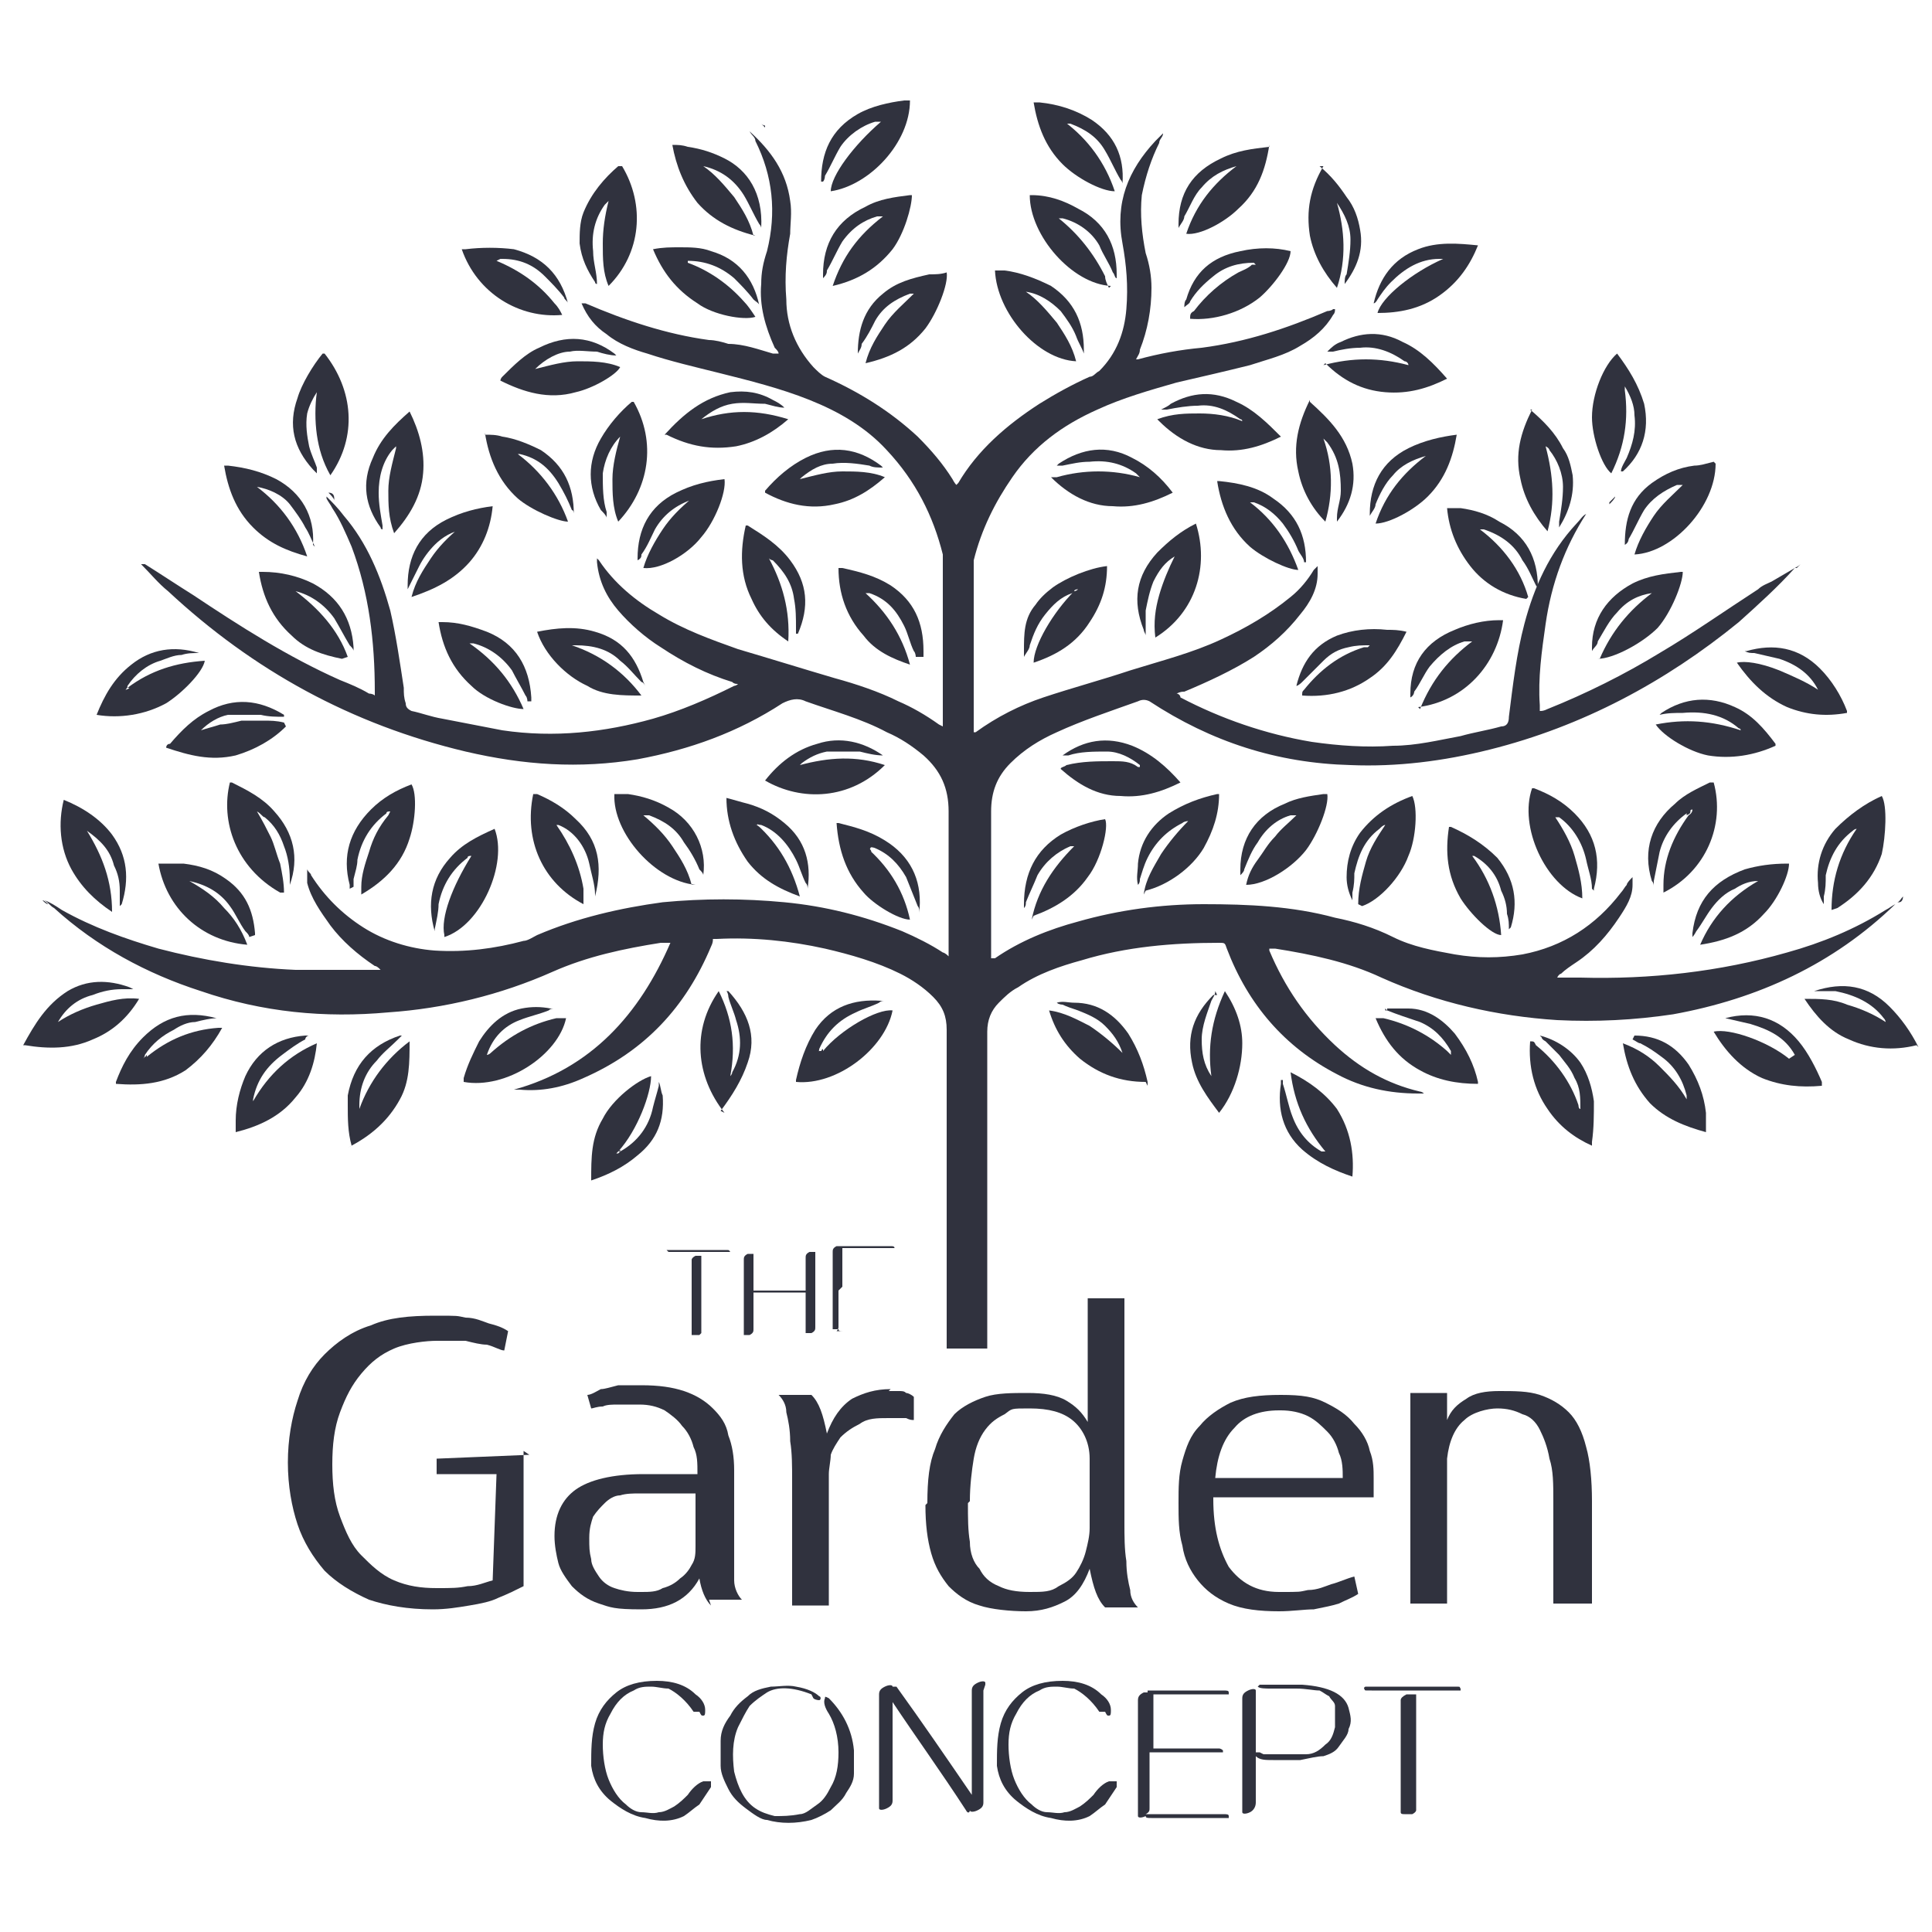 <?xml version="1.0" encoding="UTF-8"?>
<svg xmlns="http://www.w3.org/2000/svg" version="1.1" viewBox="0 0 100 100">
  <defs>
    <style>
      .cls-1 {
        fill: #30323e;
      }
    </style>
  </defs>
  <!-- Generator: Adobe Illustrator 28.6.0, SVG Export Plug-In . SVG Version: 1.2.0 Build 709)  -->
  <g>
    <g id="Layer_1">
      <g>
        <path class="cls-1" d="M34.5,64.7c.3,0,.8,0,1.5,0,.7,0,1.2,0,1.5,0s.2,0,.3.1c0,0,0,0,0,0,0,0,0,0,0,0-.4,0-.9,0-1.5,0-.7,0-1.2,0-1.5,0s-.2,0-.2,0c0,0,0,0,0,0M36.3,65.1c0,1,0,2.4,0,3.9,0,0,0,0-.1.1,0,0-.2,0-.3,0,0,0-.1,0-.1,0,0-1.8,0-3.1,0-3.9,0,0,0-.1.2-.2.2,0,.3,0,.3,0,0,0,0,0,0,0"/>
        <path class="cls-1" d="M39,64.9c0,.5,0,1.1,0,1.9.6,0,1.5,0,2.7,0,0-.8,0-1.4,0-1.7,0-.1,0-.2.2-.3.2,0,.3,0,.3,0,0,0,0,0,0,0,0,.9,0,2.2,0,3.9,0,.1,0,.2-.2.3-.2,0-.3,0-.3,0,0,0,0,0,0,0,0-.8,0-1.5,0-2.1-1.3,0-2.2,0-2.7,0,0,0,0,0,0,0,0,.6,0,1.2,0,1.9,0,.1,0,.2-.2.3-.2,0-.3,0-.3,0,0,0,0,0,0,0,0-2.1,0-3.4,0-3.9,0-.1,0-.2.2-.3.2,0,.3,0,.3,0,0,0,0,0,0,0"/>
        <path class="cls-1" d="M43.4,66.8c.5,0,1.4,0,2.5,0,0,0,0,0,.1,0,0,0,0,0,0,0-1.2,0-2.1,0-2.5,0,0,0,0,0-.1,0,0,.6,0,1.2,0,1.9,0,0,0,.1-.1.2h2.7c.1,0,.2,0,.2,0,0,0,0,0,0,0h0c-.3,0-.7,0-1.3,0-.6,0-1,0-1.3,0-.1,0-.2,0-.2-.1,0,0,0,0,0,0,0,0,0,0,0,0-.2,0-.3,0-.3,0,0,0,0,0,0,0,0-2.1,0-3.5,0-4,0-.1,0-.2.2-.3,0,0,.1,0,.2,0h0c0,0,0,0,0,0h0c.3,0,.7,0,1.3,0,.6,0,1,0,1.3,0,.1,0,.2,0,.2.1,0,0,0,0,0,0h-2.7s0,0,0,0h0c0,.6,0,1.2,0,2h0Z"/>
        <path class="cls-1" d="M35.9,88.6c-.4-.6-.9-1-1.3-1.2-.3,0-.6-.1-.9-.1-.3,0-.6,0-.9.2-.5.2-.9.6-1.2,1.2-.3.5-.4,1-.4,1.6s.1,1.3.3,1.8c.2.5.5,1,.9,1.3.2.2.5.4.8.4.3,0,.6.1.9,0,.3,0,.6-.2.8-.3.3-.2.5-.4.7-.6.2-.3.5-.6.8-.7.2,0,.4,0,.4,0,0,0,0,.2,0,.3-.2.3-.4.6-.6.9-.3.2-.5.4-.8.6-.6.3-1.3.3-2,.1-.7-.1-1.3-.5-1.8-.9-.6-.5-.9-1.1-1-1.8,0-.8,0-1.5.2-2.2.2-.7.6-1.2,1.1-1.6.5-.4,1.2-.6,2.1-.6.8,0,1.5.2,2,.7.3.2.5.5.5.8,0,.2,0,.3-.1.3s-.1,0-.2-.2"/>
        <path class="cls-1" d="M42,87.7c-1-.4-1.8-.4-2.3-.1-.3.2-.6.4-.9.7-.2.3-.4.7-.6,1.1-.3.7-.3,1.5-.2,2.3.2.8.5,1.5,1.1,1.9.3.2.6.3,1,.4.4,0,.8,0,1.3-.1.3,0,.6-.3.9-.5.3-.2.5-.5.7-.9.3-.5.4-1.1.4-1.8,0-.8-.2-1.5-.5-2-.2-.3-.3-.6-.2-.8,0-.1,0-.1.2,0,.7.7,1.2,1.6,1.3,2.7,0,.4,0,.8,0,1.2,0,.4-.2.7-.4,1-.2.4-.5.6-.8.9-.3.2-.7.4-1,.5-.8.2-1.6.2-2.3,0-.3,0-.7-.3-1.1-.6s-.7-.6-.9-1c-.2-.4-.4-.8-.4-1.2,0-.4,0-.9,0-1.3,0-.5.2-.9.5-1.3.2-.4.5-.7.9-1,.3-.3.7-.4,1.2-.5.4,0,.9-.1,1.3,0,.6.1,1,.3,1.2.5.1,0,.1.2,0,.2,0,0-.2,0-.3-.1"/>
        <path class="cls-1" d="M50.9,87.5v5.8c0,.2-.1.3-.3.4-.2.1-.4.1-.4,0h0c0,.1-.1.2-.2,0,0,0,0,0,0,0-1.3-2-2.6-3.8-3.8-5.6v5.1c0,.2-.1.3-.3.4-.2.1-.4.1-.4,0,0,0,0,0,0-.1v-5.8c0-.2.1-.3.3-.4.2-.1.4-.1.4,0,0,0,0,0,0,0,0,0,0,0,.2,0,0,0,0,0,0,0,1.3,1.8,2.6,3.7,3.9,5.6,0-1,0-2.8,0-5.4,0-.2.1-.3.3-.4.2-.1.4-.1.4,0,0,0,0,0,0,.1"/>
        <path class="cls-1" d="M56.9,88.6c-.4-.6-.9-1-1.3-1.2-.3,0-.6-.1-.9-.1-.3,0-.6,0-.9.2-.5.2-.9.6-1.2,1.2-.3.5-.4,1-.4,1.6s.1,1.3.3,1.8c.2.5.5,1,.9,1.3.2.2.5.4.8.4.3,0,.6.1.9,0,.3,0,.6-.2.8-.3.3-.2.5-.4.7-.6.2-.3.5-.6.8-.7.2,0,.4,0,.4,0,0,0,0,.2,0,.3-.2.3-.4.6-.6.9-.3.2-.5.4-.8.6-.6.3-1.3.3-2,.1-.7-.1-1.3-.5-1.8-.9-.6-.5-.9-1.1-1-1.8,0-.8,0-1.5.2-2.2.2-.7.6-1.2,1.1-1.6.5-.4,1.2-.6,2.1-.6.8,0,1.5.2,2,.7.3.2.5.5.5.8,0,.2,0,.3-.1.3s-.1,0-.2-.2"/>
        <path class="cls-1" d="M59.4,90.5c.8,0,2,0,3.7,0,0,0,.1,0,.2.1,0,0,0,.1,0,.1-1.8,0-3.1,0-3.7,0,0,0-.1,0-.1,0,0,.9,0,1.8,0,2.9,0,.1,0,.2-.2.3h4c.2,0,.3,0,.3.1,0,0,0,.1,0,.1h0c-.4,0-1.1,0-2,0-.9,0-1.5,0-2,0-.2,0-.3,0-.3-.1,0,0,0,0,0,0,0,0,0,0,0,0-.2.1-.4.1-.4,0,0,0,0,0,0,0,0-3.2,0-5.2,0-6,0-.2.1-.3.3-.4,0,0,.2,0,.2,0h0c0,0,0-.1,0-.1h0c.4,0,1.1,0,2,0,.9,0,1.5,0,1.9,0,.2,0,.3,0,.3.1,0,0,0,.1,0,.1h-3.9s0,0,0,0h0c0,.8,0,1.8,0,2.9h0Z"/>
        <path class="cls-1" d="M65.4,90.8c.1,0,.3,0,.6,0,.3,0,.5,0,.6,0s.3,0,.5,0c.2,0,.4,0,.5,0,.4,0,.7-.2,1-.5.3-.2.4-.5.5-.9,0-.4,0-.8,0-1.1,0-.2-.2-.3-.3-.5-.2-.1-.3-.2-.5-.3-.3,0-.7-.1-1.2-.1-.5,0-.9,0-1.3,0-.3,0-.6,0-.7-.1,0,0,0,0,.1-.1,0,0,0,0,0,0,.1,0,.3,0,.5,0,.3,0,.5,0,.6,0,.1,0,.3,0,.5,0,.2,0,.4,0,.6,0,1.4.1,2.2.5,2.4,1.2.1.4.2.7,0,1.1,0,.3-.3.6-.5.9-.2.3-.5.4-.8.5-.3,0-.7.1-1.2.2-.5,0-1,0-1.4,0-.4,0-.7,0-.9-.2v2.4c0,.2-.1.4-.3.5-.2.1-.4.1-.4,0,0,0,0,0,0-.1,0-1.5,0-3.4,0-5.8,0-.2.1-.3.3-.4.2-.1.4-.1.4,0,0,0,0,0,0,0v3.2s0,0,0,0h.2Z"/>
        <path class="cls-1" d="M70.6,87.3c.5,0,1.3,0,2.3,0,1,0,1.8,0,2.3,0s.3,0,.4.1c0,0,0,.1,0,.1,0,0,0,0,0,0-.5,0-1.3,0-2.3,0-1,0-1.8,0-2.3,0s-.3,0-.4-.1c0,0,0-.1.1-.1M73.3,87.8c0,1.5,0,3.5,0,5.9,0,0,0,.1-.2.2-.1,0-.3,0-.4,0-.1,0-.2,0-.2-.1,0-2.7,0-4.6,0-5.8,0-.1.1-.2.3-.3.3,0,.4,0,.5,0,0,0,0,0,0,0"/>
        <path class="cls-1" d="M27.1,75.1v7c-.4.2-.8.4-1.3.6-.4.2-.9.3-1.5.4-.6.1-1.2.2-1.9.2-1.3,0-2.4-.2-3.3-.5-.9-.4-1.7-.9-2.3-1.5-.6-.7-1.1-1.5-1.4-2.4-.3-.9-.5-2-.5-3.2s.2-2.3.5-3.2c.3-1,.8-1.8,1.4-2.4s1.4-1.2,2.4-1.5c.9-.4,2-.5,3.3-.5s1.1,0,1.6.1c.5,0,.9.2,1.2.3.4.1.7.2,1,.4l-.2,1c-.2,0-.5-.2-.9-.3-.3,0-.7-.1-1.1-.2-.4,0-1,0-1.5,0s-1.5.1-2.2.4c-.7.3-1.2.7-1.7,1.3-.5.6-.8,1.2-1.1,2-.3.8-.4,1.7-.4,2.7s.1,1.9.4,2.7c.3.8.6,1.5,1.1,2,.5.5,1,1,1.7,1.3.7.3,1.4.4,2.2.4s1.1,0,1.6-.1c.5,0,.9-.2,1.3-.3l.2-5.5h-3.1v-.8l4.8-.2Z"/>
        <path class="cls-1" d="M36.8,83.1c-.3-.3-.5-.8-.6-1.4-.6,1.1-1.6,1.6-3,1.6s-1.6-.1-2.2-.3c-.6-.2-1-.5-1.4-.9-.3-.4-.6-.8-.7-1.2-.1-.4-.2-.9-.2-1.4,0-1.1.4-1.9,1.1-2.4.7-.5,1.9-.8,3.5-.8s.5,0,.8,0c.3,0,.6,0,.8,0,.3,0,.5,0,.7,0,.2,0,.4,0,.5,0h0c0-.6,0-1-.2-1.4-.1-.4-.3-.8-.6-1.1-.2-.3-.6-.6-.9-.8-.4-.2-.8-.3-1.3-.3s-.8,0-1.1,0c-.3,0-.6,0-.8.1-.3,0-.5.1-.6.1l-.2-.7c.2,0,.5-.2.7-.3.2,0,.5-.1.9-.2.3,0,.7,0,1.2,0,.9,0,1.6.1,2.2.3.6.2,1.1.5,1.5.9.4.4.7.8.8,1.4.2.5.3,1.1.3,1.8s0,1.5,0,2.2c0,.7,0,1.4,0,2,0,.6,0,1.1,0,1.5,0,.4.2.8.4,1h-1.7ZM33.2,82.4c.4,0,.8,0,1.1-.2.4-.1.7-.3.9-.5.3-.2.5-.5.6-.7.2-.3.2-.6.2-1,0-.4,0-.8,0-1.3,0-.4,0-.9,0-1.4h-2.9c-.3,0-.7,0-1,.1-.3,0-.6.2-.8.4-.2.2-.4.4-.6.7-.1.3-.2.6-.2,1.1s0,.7.1,1.1c0,.3.2.6.4.9.2.3.5.5.8.6.3.1.7.2,1.2.2"/>
        <path class="cls-1" d="M46,72c.1,0,.3,0,.5,0,.2,0,.3,0,.4.1.1,0,.3.1.4.2v1.2c-.1,0-.2,0-.4-.1-.1,0-.3,0-.4,0-.2,0-.3,0-.5,0-.6,0-1.1,0-1.5.3-.4.2-.7.4-1,.7-.2.3-.4.6-.5.9,0,.3-.1.7-.1,1v3.7c0,.9,0,2,0,3.1h-1.9v-4.2c0-.8,0-1.5,0-2.3,0-.7,0-1.4-.1-2,0-.6-.1-1.1-.2-1.5,0-.4-.2-.7-.4-.9h1.7c.4.4.6,1,.8,2,.3-.8.7-1.4,1.3-1.8.6-.3,1.2-.5,2-.5"/>
        <path class="cls-1" d="M48,77.8c0-1.2.1-2.1.4-2.8.2-.7.6-1.3,1-1.8.4-.4,1-.7,1.6-.9.6-.2,1.4-.2,2.2-.2s1.5.1,2,.4c.5.3.8.6,1.1,1.1v-6.4h1.9v9.3c0,.8,0,1.5,0,2.3,0,.7,0,1.4.1,2,0,.6.1,1.1.2,1.5,0,.4.2.7.4.9h-1.7c-.4-.4-.6-1-.8-2-.3.8-.7,1.4-1.3,1.7-.6.3-1.2.5-2,.5s-1.8-.1-2.4-.3c-.7-.2-1.2-.6-1.6-1-.4-.5-.7-1-.9-1.7-.2-.7-.3-1.5-.3-2.5M50.1,77.8c0,.8,0,1.4.1,2,0,.6.2,1.1.5,1.4.2.4.5.7,1,.9.4.2.9.3,1.6.3s1.1,0,1.5-.3c.4-.2.7-.4.9-.7s.4-.7.5-1.1c.1-.4.2-.8.2-1.2,0-.2,0-.5,0-.9v-1.2c0-.5,0-1,0-1.5,0-.9-.4-1.6-.9-2-.5-.4-1.2-.6-2.2-.6s-.9,0-1.3.3c-.4.2-.7.4-1,.8-.3.4-.5.9-.6,1.5-.1.6-.2,1.4-.2,2.2"/>
        <path class="cls-1" d="M62.8,77.3v.3c0,1.5.3,2.6.8,3.5.6.8,1.4,1.3,2.6,1.3s1,0,1.5-.1c.5,0,.9-.2,1.2-.3.4-.1.8-.3,1.2-.4l.2.9c-.3.2-.6.3-1,.5-.3.1-.8.2-1.3.3-.5,0-1.1.1-1.8.1-1,0-1.9-.1-2.6-.4-.7-.3-1.2-.7-1.6-1.2-.4-.5-.7-1.1-.8-1.8-.2-.7-.2-1.4-.2-2.2s0-1.5.2-2.2c.2-.7.4-1.3.9-1.8.4-.5,1-.9,1.6-1.2.7-.3,1.5-.4,2.6-.4s1.7.1,2.3.4c.6.3,1.1.6,1.5,1.1.4.4.7.9.8,1.4.2.5.2,1,.2,1.4v1h-8.3ZM66.2,73c-1,0-1.8.3-2.3.9-.6.6-.9,1.5-1,2.6.2,0,.7,0,1.3,0,.6,0,1.3,0,1.9,0,.7,0,1.3,0,2,0,.6,0,1.1,0,1.4,0,0-.4,0-.9-.2-1.3-.1-.4-.3-.8-.6-1.1-.3-.3-.6-.6-1-.8-.4-.2-.9-.3-1.4-.3"/>
        <path class="cls-1" d="M77.6,72c.8,0,1.5,0,2.1.2.6.2,1.1.5,1.5.9.4.4.7,1,.9,1.8.2.7.3,1.7.3,2.8v5.3h-2v-5.3c0-.9,0-1.6-.2-2.2-.1-.6-.3-1.1-.5-1.5-.2-.4-.5-.7-.9-.8-.4-.2-.8-.3-1.3-.3s-1.3.2-1.7.6c-.5.4-.8,1.1-.9,2v7.5h-1.9v-10.9h1.9v1.4c.2-.5.5-.8,1-1.1.4-.3,1-.4,1.7-.4"/>
        <path class="cls-1" d="M92.9,29.4c-.9,1-1.9,1.9-2.9,2.8-3.8,3.1-8.1,5.4-12.9,6.6-2.4.6-4.8.9-7.2.8-3.8-.1-7.2-1.2-10.4-3.3-.2-.1-.4-.1-.6,0-1.4.5-2.9,1-4.2,1.6-.9.4-1.7.9-2.4,1.6-.7.7-1,1.5-1,2.5,0,2.4,0,4.9,0,7.3v.3c0,0,.1,0,.2,0,1.3-.9,2.8-1.5,4.3-1.9,2.1-.6,4.3-.9,6.5-.9,2.3,0,4.6.1,6.8.7,1,.2,2,.5,3,1,1,.5,2.1.7,3.2.9,1.2.2,2.3.2,3.5,0,2.1-.4,3.8-1.5,5.1-3.2.1-.1.2-.3.3-.4,0-.1.2-.3.3-.4,0,.1,0,.2,0,.4,0,.6-.3,1.1-.7,1.7-.6.9-1.3,1.7-2.2,2.3-.3.2-.6.4-.8.6,0,0-.1,0-.2.2.4,0,.8,0,1.2,0,3.6.1,7.2-.3,10.7-1.3,1.8-.5,3.5-1.2,5.1-2.2.2-.1.3-.2.5-.3,0,0,0,0,0,0-3.2,3.1-7.1,4.9-11.5,5.7-2,.3-4,.4-6,.3-3.1-.2-6.2-.9-9.1-2.2-1.7-.8-3.6-1.2-5.5-1.5,0,0-.2,0-.3,0,0,0,0,0,0,0,0,0,0,0,0,.1.8,1.9,1.9,3.5,3.4,4.9,1.3,1.2,2.7,2,4.4,2.4,0,0,.1,0,.2.1,0,0-.2,0-.3,0-1.5,0-2.9-.3-4.2-1-2.7-1.4-4.6-3.6-5.7-6.5-.1-.3-.1-.3-.4-.3-2.4,0-4.8.2-7.1.9-1.1.3-2.3.7-3.3,1.4-.4.2-.7.5-1,.8-.4.4-.6.9-.6,1.5,0,5.3,0,10.7,0,16v.4h-2.1v-.5c0-5.3,0-10.6,0-16,0-.7-.2-1.2-.7-1.7-.5-.5-1.1-.9-1.7-1.2-1.2-.6-2.6-1-3.9-1.3-1.8-.4-3.7-.6-5.6-.5,0,0-.2,0-.2,0,0,.1,0,.2-.1.4-1.3,3.1-3.4,5.4-6.6,6.8-1.1.5-2.2.7-3.3.6-.1,0-.2,0-.3,0,4-1.1,6.5-3.9,8.1-7.6-.2,0-.3,0-.5,0-1.9.3-3.8.7-5.6,1.5-2.7,1.2-5.6,1.9-8.5,2.1-3.3.3-6.5,0-9.7-1.1-2.8-.9-5.4-2.3-7.6-4.3-.2-.1-.3-.3-.5-.4h0c.3.1.6.3.9.5,1.6.9,3.3,1.5,5,2,2.3.6,4.7,1,7.1,1.1,1.3,0,2.6,0,3.9,0,.1,0,.3,0,.5,0-.1-.1-.2-.2-.3-.2-.9-.6-1.7-1.3-2.3-2.1-.5-.7-1-1.4-1.2-2.2,0-.1,0-.3,0-.4,0,0,0-.1,0-.3.1.2.2.2.2.3.7,1.1,1.6,2,2.7,2.7,1.1.7,2.4,1.1,3.7,1.2,1.6.1,3.1-.1,4.6-.5.2,0,.5-.2.7-.3,2.1-.9,4.3-1.4,6.5-1.7,2.1-.2,4.2-.2,6.3,0,2.1.2,4.1.7,6.1,1.5.7.3,1.5.7,2.1,1.1,0,0,.1,0,.3.2v-.4c0-2.4,0-4.8,0-7.1,0-1.2-.4-2.1-1.3-2.9-.6-.5-1.2-.9-1.9-1.2-1.3-.7-2.8-1.1-4.2-1.6-.4-.2-.8-.1-1.2.1-2.3,1.5-4.8,2.4-7.5,2.9-3,.5-5.9.3-8.9-.4-5.9-1.4-11-4.2-15.4-8.3-.5-.4-.9-.9-1.4-1.4.1,0,.2,0,.2,0,.8.5,1.7,1.1,2.5,1.6,2.4,1.6,4.9,3.2,7.6,4.4.5.2,1,.4,1.5.7,0,0,.2,0,.3.1,0,0,0-.1,0-.2,0-2.6-.3-5.1-1.2-7.5-.3-.7-.6-1.4-1-2-.1-.2-.2-.3-.3-.5,0,0,0,0,0-.1.3.3.6.6.9,1,1.2,1.4,1.9,3.1,2.4,4.9.3,1.3.5,2.7.7,4,0,.3,0,.5.1.8,0,.2.1.3.3.4.5.1,1,.3,1.6.4,1,.2,2.1.4,3.1.6,2.7.4,5.3.1,7.8-.6,1.4-.4,2.8-1,4.2-1.7,0,0,.1,0,.2-.1,0,0,0,0,0,0-.1,0-.2,0-.3-.1-1.3-.4-2.5-1-3.7-1.8-.8-.5-1.6-1.2-2.2-1.9-.6-.7-1-1.5-1.1-2.5,0,0,0-.1,0-.2,0,0,0,0,0,0,0,0,0,0,.1.1.8,1.2,1.9,2.1,3.1,2.8,1.3.8,2.7,1.3,4.1,1.8,1.7.5,3.3,1,5,1.5,1.1.3,2.3.7,3.3,1.2.7.3,1.4.7,2.1,1.2,0,0,0,0,.2.1,0-.1,0-.2,0-.3,0-2.8,0-5.5,0-8.3,0-.1,0-.2,0-.3-.5-2-1.4-3.8-2.9-5.4-1.1-1.2-2.5-2-4-2.6-1.5-.6-3.1-1-4.7-1.4-1.2-.3-2.5-.6-3.7-1-.7-.2-1.5-.5-2.1-1-.6-.4-1-.9-1.3-1.6.1,0,.2,0,.2,0,2.1.9,4.2,1.6,6.4,1.9.3,0,.7.1,1,.2.8,0,1.6.3,2.3.5,0,0,.2,0,.3,0,0,0,0,0,0,0,0-.1-.1-.2-.2-.3-.5-1.1-.8-2.2-.7-3.3,0-.6.1-1.1.3-1.7.5-2,.3-3.9-.6-5.7,0-.2-.2-.3-.3-.5,0,0,0,0,0,0,1.1,1,1.9,2.1,2.1,3.6.1.6,0,1.2,0,1.7-.2,1.1-.3,2.2-.2,3.4,0,1.3.5,2.5,1.4,3.5.2.2.4.4.6.5,1.8.8,3.4,1.8,4.8,3.1.7.7,1.3,1.4,1.8,2.2,0,0,.1.2.2.3,0,0,0,0,.1-.1,1-1.7,2.5-3,4.2-4.1.8-.5,1.7-1,2.6-1.4.2,0,.3-.2.5-.3.9-.9,1.3-2,1.4-3.2.1-1.2,0-2.3-.2-3.4-.4-2.1.3-3.8,1.7-5.3.1-.1.3-.3.4-.4,0,0,0,0,0,0,0,.2-.2.3-.2.5-.4.8-.7,1.7-.9,2.7-.1,1,0,2,.2,3,.2.6.3,1.2.3,1.8,0,1.1-.2,2.2-.6,3.2,0,.2-.1.3-.2.5,0,0,0,0,0,0,0,0,0,0,.1,0,1.1-.3,2.2-.5,3.3-.6,2.3-.3,4.4-1,6.5-1.9,0,0,.2,0,.3-.1,0,0,0,0,.1,0,0,.1,0,.2-.1.3-.4.7-1,1.2-1.7,1.6-.8.5-1.7.7-2.6,1-1.2.3-2.5.6-3.8.9-1.4.4-2.8.8-4.1,1.4-1.8.8-3.3,1.9-4.4,3.5-.9,1.3-1.6,2.7-2,4.3,0,.1,0,.2,0,.4,0,2.7,0,5.5,0,8.2,0,0,0,.2,0,.3,0,0,0,0,.1,0,1.1-.8,2.3-1.4,3.5-1.8,1.5-.5,3-.9,4.5-1.4,1.6-.5,3.2-.9,4.7-1.6,1.3-.6,2.5-1.3,3.6-2.2.5-.4.9-.9,1.2-1.4,0,0,.1-.1.2-.2,0,.2,0,.3,0,.4,0,.8-.4,1.5-.9,2.1-.7.9-1.5,1.6-2.4,2.2-1.1.7-2.4,1.3-3.6,1.8-.1,0-.2,0-.4.1.1,0,.2.1.2.2,2.1,1.1,4.4,1.9,6.8,2.3,1.4.2,2.8.3,4.2.2,1.2,0,2.4-.3,3.5-.5.7-.2,1.4-.3,2.1-.5.3,0,.4-.2.4-.5.2-1.6.4-3.3.8-4.8.5-1.9,1.3-3.7,2.7-5.2.2-.2.3-.4.5-.5,0,0,0,0,0,0-1.1,1.7-1.8,3.6-2.1,5.7-.2,1.4-.4,2.8-.3,4.2,0,0,0,.2,0,.3.1,0,.2,0,.4-.1,2-.8,4-1.8,5.8-2.9,1.7-1,3.4-2.2,5.1-3.3.2-.2.5-.3.7-.4h0Z"/>
        <path class="cls-1" d="M88.8,24c0,2.2-2.2,4.6-4.2,4.7.2-.7.6-1.4,1-2,.4-.6,1-1.1,1.5-1.6-.1,0-.2,0-.3,0-.7.3-1.3.7-1.7,1.3-.3.5-.5,1-.8,1.5,0,0,0,.2-.2.3,0-1.3.3-2.4,1.4-3.2.7-.5,1.4-.8,2.2-.9.3,0,.6-.1,1-.2"/>
        <path class="cls-1" d="M14.5,46.2c-2.3-1.3-3.1-3.7-2.6-5.7,0,0,0,0,.1,0,.8.4,1.6.8,2.2,1.5,1,1.1,1.3,2.4.8,3.8,0,0,0,0,0,0,0,0,0,0,0,0,0-.1,0-.2,0-.3,0-.6-.1-1.2-.3-1.7-.2-.6-.5-1.1-1-1.5-.1,0-.2-.2-.4-.3.3.5.5.9.7,1.3.2.4.3.9.5,1.4.1.5.2,1,.2,1.5"/>
        <path class="cls-1" d="M99.2,54.1c-1.2.3-2.4.2-3.5-.3-1-.4-1.7-1.2-2.3-2.1.8,0,1.5,0,2.2.3.7.2,1.4.5,2,.9,0,0,0-.1-.1-.2-.6-.8-1.5-1.2-2.5-1.4-.3,0-.6,0-.8,0-.1,0-.3,0-.4,0,0,0,0,0,.1,0,1.5-.5,2.8-.3,3.9.8.6.6,1.1,1.3,1.5,2.1,0,0,0,0,0,0"/>
        <path class="cls-1" d="M71.7,52.2c.4,0,.8,0,1.2,0,1,0,1.8.6,2.4,1.3.6.8,1,1.6,1.2,2.5,0,0,0,0,0,.1-1.1,0-2.1-.2-3-.7-1.1-.6-1.8-1.5-2.3-2.7.2,0,.3,0,.4,0,1.3.3,2.4.9,3.3,1.7,0,0,.1.1.2.2,0,0,0,0,0,0,0-.1,0-.2,0-.2-.4-.7-.9-1.2-1.6-1.5-.6-.2-1.2-.4-1.7-.6,0,0,0,0,0-.1"/>
        <path class="cls-1" d="M42.5,9.4c0-1.5.5-2.7,1.9-3.5.7-.4,1.6-.6,2.4-.7.1,0,.2,0,.3,0,0,2.2-2.1,4.4-4.1,4.7,0-.8,1.2-2.4,2.6-3.6-.1,0-.2,0-.3,0-.7.2-1.4.7-1.8,1.3-.3.5-.5,1-.8,1.5,0,0,0,.2-.1.3,0,0,0,0,0,0"/>
        <path class="cls-1" d="M17.7,34.1c-1-.2-1.9-.5-2.6-1.2-1-.9-1.5-2-1.7-3.3,0,0,.1,0,.2,0,.9,0,1.8.2,2.6.6,1.3.7,2,1.8,2.1,3.3,0,0,0,.1,0,.2,0-.1-.1-.2-.2-.3-.3-.5-.5-.9-.8-1.4-.5-.7-1.2-1.2-2-1.4,0,0,0,0,0,0,0,0,0,0,0,0,1.2.9,2.2,2,2.7,3.4"/>
        <path class="cls-1" d="M18.2,59.3c-.2-.7-.2-1.4-.2-2.1,0-.2,0-.3,0-.5.3-1.6,1.2-2.6,2.7-3.1,0,0,0,0,.1,0,0,0-.1.1-.2.2-.4.4-.8.7-1.1,1.1-.6.6-.9,1.4-.9,2.3,0,0,0,.1,0,.2.5-1.4,1.4-2.6,2.6-3.5,0,1.1,0,2.1-.5,3-.6,1.1-1.5,1.9-2.7,2.5"/>
        <path class="cls-1" d="M25.7,13.5c1.2.5,2.2,1.2,3,2.2.2.2.3.4.4.6-2.2.2-4.4-1.1-5.2-3.4,0,0,.1,0,.2,0,.8-.1,1.7-.1,2.5,0,1.5.4,2.4,1.3,2.8,2.8,0,0,0,0,0,0,0,0,0,0,0,0,0-.1-.2-.2-.2-.3-.3-.4-.7-.8-1-1.1-.6-.6-1.3-.9-2.2-.9,0,0,0,0-.1,0,0,0,0,0,0,0"/>
        <path class="cls-1" d="M55.5,30.7c-.6.2-1,.6-1.4,1.1-.4.5-.6,1-.8,1.6,0,.2-.2.4-.3.6,0,0,0-.2,0-.3,0-.9,0-1.7.6-2.4.2-.3.5-.6.9-.9.7-.5,1.9-1,2.8-1.1,0,1.1-.3,2-.9,2.9-.7,1.1-1.7,1.7-2.9,2.1,0-.9,1-2.6,2.1-3.7,0,0,.1,0,.2-.1,0,0,0,0,0,0,0,0-.2,0-.2.1"/>
        <path class="cls-1" d="M70.3,46.8c0-.8.2-1.5.4-2.2.2-.7.6-1.3,1-1.9,0,0,0,0,0,0-.1,0-.2.1-.3.2-.8.6-1.1,1.4-1.3,2.3,0,.3,0,.6-.1,1,0,.1,0,.2,0,.4-.2-.4-.3-.8-.3-1.2,0-.8.2-1.6.7-2.3.7-.9,1.6-1.5,2.7-1.9.3.6.2,2.2-.2,3.1-.4,1.1-1.5,2.3-2.4,2.6"/>
        <path class="cls-1" d="M35.9,25.9c0,0-.2,0-.2,0-.8.3-1.4.8-1.8,1.5-.2.4-.4.9-.7,1.3,0,.1,0,.2-.2.3,0,0,0,0,0-.1,0-1.5.6-2.7,2-3.4.8-.4,1.6-.6,2.5-.7,0,0,0,0,0,0,.1.7-.5,2.2-1.2,3-.7.9-2.1,1.7-3,1.6.2-.7.6-1.4,1-2,.4-.6.9-1.1,1.5-1.6"/>
        <path class="cls-1" d="M85.7,37.5c1.5-.3,2.9-.2,4.4.3,0,0,0-.1-.1-.1-.8-.7-1.8-.9-2.9-.8-.4,0-.8,0-1.2.1,0,0,0,0,.1-.1,1.2-.8,2.5-.9,3.8-.3.9.4,1.5,1.1,2.1,1.9,0,0,0,0,0,.1-1.1.5-2.3.7-3.5.5-1-.2-2.3-1-2.7-1.6"/>
        <path class="cls-1" d="M67.8,20.8c1,.9,1.9,1.8,2.2,3.2.2,1.1-.1,2.1-.8,3,0,0,0-.1,0-.2,0-.5.2-.9.2-1.4,0-.9-.1-1.7-.7-2.5,0,0-.1-.1-.2-.2.5,1.4.5,2.9.1,4.3-.7-.7-1.2-1.6-1.4-2.6-.3-1.3,0-2.5.6-3.7"/>
        <path class="cls-1" d="M65.7,7.5c-.2,1.3-.6,2.4-1.6,3.3-.7.7-2,1.4-2.7,1.3.5-1.5,1.4-2.6,2.6-3.5-.7.2-1.3.5-1.8,1.1-.4.4-.6,1-.9,1.5,0,.2-.2.4-.3.6,0,0,0-.2,0-.2,0-1.6.7-2.7,2.2-3.4.8-.4,1.6-.5,2.5-.6"/>
        <path class="cls-1" d="M7.6,54.7c1.1-.9,2.3-1.4,3.7-1.5,0,0,.1,0,.2,0,0,0,0,0,0,0-.5.9-1.1,1.6-1.9,2.2-1.1.7-2.3.8-3.6.7,0,0,0,0,0-.1.3-.8.7-1.6,1.4-2.3,1.1-1.1,2.3-1.4,3.8-1,0,0,0,0,.1,0-.4,0-.8.1-1.2.2-.4,0-.8.2-1.1.4-.6.3-1.1.7-1.5,1.3,0,0,0,.1-.1.2,0,0,0,0,0,0,0,0,0,0,.1-.1"/>
        <path class="cls-1" d="M79.2,21.2c.7.6,1.3,1.2,1.7,2,.3.4.4.9.5,1.4.1,1-.2,1.9-.7,2.7,0,0,0,0,0,0,0,0,0-.2,0-.3.1-.6.2-1.2.2-1.8,0-.7-.3-1.4-.7-1.9,0,0,0-.1-.2-.2.4,1.5.5,2.9.1,4.4-.7-.8-1.2-1.7-1.4-2.7-.3-1.3,0-2.4.6-3.6"/>
        <path class="cls-1" d="M45.8,39.6c-1.8,1.8-4.3,1.9-6.2.8,0,0,0,0,0,0,.7-.9,1.6-1.6,2.7-1.9,1.2-.4,2.4-.1,3.4.6,0,0,0,0,0,0-.4,0-.8-.1-1.2-.2-.6,0-1.1,0-1.7,0-.5.1-.9.3-1.3.6,0,0,0,0-.1.1,1.5-.4,2.9-.5,4.4,0"/>
        <path class="cls-1" d="M84.1,20.2c.2,1.5,0,2.9-.7,4.3-.5-.4-1-1.9-1-2.9,0-1.2.6-2.7,1.3-3.3,0,0,0,0,0,0,.6.8,1.1,1.6,1.4,2.6.3,1.4-.1,2.6-1.1,3.5,0,0,0,0-.1,0,0-.2.2-.5.3-.7.3-.7.5-1.4.4-2.2,0-.5-.2-1-.5-1.5"/>
        <path class="cls-1" d="M67.5,29.1c0-.2-.2-.4-.3-.6-.2-.5-.5-1-.8-1.4-.4-.5-.9-.9-1.5-1.1,0,0-.1,0-.2,0,1.2.9,2,2.1,2.5,3.5-.5,0-1.8-.6-2.5-1.2-1-.9-1.5-2.1-1.7-3.4,0,0,0,0,.1,0,1,.1,2,.3,2.8.9,1.2.8,1.7,1.9,1.7,3.3,0,0,0,0,0,0"/>
        <path class="cls-1" d="M33.4,35.5c0,0-.1-.2-.2-.2-.4-.4-.7-.8-1.1-1.1-.6-.6-1.4-.8-2.3-.8,0,0,0,0-.2,0,1.5.5,2.7,1.4,3.6,2.6-1,0-2,0-2.8-.5-1.1-.5-2.2-1.6-2.6-2.8,0,0,0,0,0,0,1-.2,2-.3,3,0,1.4.4,2.1,1.3,2.5,2.6,0,0,0,0,0,0,0,0,0,0,0,0"/>
        <path class="cls-1" d="M70.9,33.4c-.4,0-.7,0-1.1.1-.5.1-.9.3-1.3.7-.4.4-.7.7-1.1,1.1,0,0-.2.2-.3.2.3-1.2.9-2.1,2.1-2.6.8-.3,1.7-.4,2.6-.3.3,0,.6,0,1,.1-.5,1-1,1.8-1.9,2.4-1,.7-2.2,1-3.5.9,0-.2,0-.2.1-.3.8-1,1.8-1.8,3.1-2.2,0,0,0,0,.1,0,0,0,0,0,.1,0,0,0,0,0,0,0"/>
        <path class="cls-1" d="M32.8,20.8c1.2,2.1.8,4.5-.8,6.2-.3-.7-.3-1.5-.3-2.2,0-.7.2-1.5.4-2.2-.5.5-.8,1.2-.9,1.9,0,.7,0,1.4.2,2,0,.1,0,.2,0,.3,0,0,0,0,0,0,0-.1-.2-.3-.3-.4-.7-1.2-.7-2.5,0-3.7.4-.7,1-1.4,1.6-1.9,0,0,0,0,.1,0"/>
        <path class="cls-1" d="M6.6,35.6c1.2-.9,2.5-1.3,4-1.4-.1.6-1.2,1.7-2,2.2-1.1.6-2.4.8-3.6.6,0,0,0,0,0,0,.4-1,.9-1.9,1.8-2.6,1-.8,2.2-1,3.5-.6,0,0,0,0,0,0-.3,0-.6,0-.9.1-.4,0-.8.2-1.1.3-.7.2-1.3.7-1.7,1.3,0,0,0,.1-.1.2,0,0,0,0,0,0,0,0,.1,0,.2-.1"/>
        <path class="cls-1" d="M23,48.4c-.2-.9.4-2.5,1.4-4.1-.1,0-.2,0-.2.1-.8.6-1.3,1.4-1.5,2.4,0,.4-.1.8-.2,1.3,0,0,0,0,0,.2,0,0,0-.1,0-.1-.4-1.4-.2-2.7.8-3.8.6-.7,1.4-1.1,2.3-1.5,0,0,0,0,0,0,.7,1.8-.7,5-2.6,5.6"/>
        <path class="cls-1" d="M1.2,54.1c.6-1.1,1.2-2.1,2.3-2.8,1-.6,2.1-.6,3.2-.2,0,0,0,0,.2.1-.3,0-.4,0-.6,0-.5,0-1,.1-1.5.3-.8.2-1.4.7-1.8,1.4.6-.4,1.3-.7,2-.9.7-.2,1.4-.4,2.2-.3-.6,1-1.4,1.7-2.4,2.1-1.1.5-2.3.5-3.5.3"/>
        <path class="cls-1" d="M54.7,24.7c1.4-.4,2.9-.4,4.3,0,0,0-.1-.1-.2-.2-.7-.5-1.5-.7-2.4-.6-.5,0-.9.1-1.4.2,0,0-.2,0-.3,0,0,0,0,0,.1-.1,1.2-.8,2.5-1,3.8-.3.8.4,1.5,1,2.1,1.8-1,.5-2,.8-3.1.7-1.2,0-2.3-.6-3.2-1.5"/>
        <path class="cls-1" d="M31.9,18.4c-.3,0-.7-.1-1-.2-.5,0-1-.1-1.4,0-.6,0-1.3.4-1.8.9.8-.2,1.5-.4,2.2-.4.7,0,1.5,0,2.2.3-.2.4-1.4,1.1-2.3,1.3-1.4.4-2.7,0-3.9-.6,0,0,0-.1.1-.2.6-.6,1.2-1.2,1.9-1.5,1.4-.7,2.7-.6,3.9.3,0,0,0,0,.1.1,0,0,0,0,0,0"/>
        <path class="cls-1" d="M67.1,42.2c-.1,0-.2,0-.3,0-.7.2-1.3.7-1.7,1.4-.3.4-.5.9-.7,1.4,0,.1-.1.2-.2.3,0,0,0-.2,0-.3,0-1.6.8-2.8,2.3-3.4.6-.3,1.3-.4,2-.5,0,0,.1,0,.2,0,.1.6-.5,2.1-1.1,2.9-.7.9-2.1,1.8-3.1,1.8.1-.5.3-.9.6-1.3.3-.4.5-.8.9-1.2.3-.4.7-.7,1.1-1.1"/>
        <path class="cls-1" d="M25.1,22.5c.3,0,.6,0,.9.1.7.1,1.4.4,2,.7,1.2.8,1.7,1.9,1.7,3.3,0,0,0,0,0,0,0,0,0-.2-.1-.2-.2-.5-.4-.9-.7-1.4-.5-.8-1.1-1.3-2-1.5,0,0,0,0-.1,0,1.2.9,2.1,2.1,2.6,3.5-.5,0-1.9-.6-2.6-1.2-1-.9-1.5-2.1-1.7-3.4"/>
        <path class="cls-1" d="M68.5,18.9c1.5-.4,2.9-.4,4.4,0,0-.1-.1-.2-.2-.2-.7-.5-1.5-.8-2.3-.7-.5,0-1,.1-1.4.2-.1,0-.2,0-.3,0h0c.2-.2.4-.4.7-.5,1-.5,2.1-.6,3.2,0,.9.4,1.6,1.1,2.3,1.9-1,.5-2,.8-3.2.7-1.2-.1-2.2-.6-3.1-1.5"/>
        <path class="cls-1" d="M39.2,42.7c1.1,1,1.8,2.2,2.2,3.7-1.1-.4-2-.9-2.7-1.8-.7-1-1.1-2.1-1.1-3.3.4.1.7.2,1.1.3.7.2,1.3.5,1.9,1,1.1.9,1.4,2.1,1.2,3.4,0-.1,0-.2-.1-.3-.2-.4-.3-.8-.5-1.2-.4-.8-1-1.5-1.8-1.8,0,0-.2,0-.3-.1h0c0,.1.1.1.2.2"/>
        <path class="cls-1" d="M45.7,24.2c-.3,0-.5,0-.7-.1-.6-.1-1.3-.2-1.9-.1-.6,0-1.1.3-1.6.7,0,0,0,0-.1.1.8-.2,1.5-.4,2.2-.4.7,0,1.5,0,2.2.3-.8.7-1.6,1.2-2.6,1.4-1.3.3-2.5,0-3.6-.6,0,0,0,0,0-.1.6-.7,1.3-1.3,2.1-1.7,1.4-.7,2.7-.5,3.9.4,0,0,0,0,.1.1"/>
        <path class="cls-1" d="M57.5,14.8c-2-.1-4.2-2.6-4.2-4.7,0,0,0,0,.1,0,.9,0,1.7.3,2.4.7,1.4.7,2,1.9,2,3.4,0,0,0,.1,0,.2-.1,0-.1-.2-.2-.3-.2-.5-.5-.9-.7-1.4-.4-.7-1.1-1.2-1.9-1.4,0,0,0,0-.2,0,1,.8,1.8,1.8,2.4,3,0,.2.1.4.2.6"/>
        <path class="cls-1" d="M47.4,34c0,0,0-.2-.1-.3-.2-.4-.3-.9-.5-1.3-.4-.8-.9-1.4-1.8-1.7,0,0-.1,0-.2,0,0,0,0,0,0,0,1.1,1,1.9,2.2,2.3,3.7-.9-.3-1.8-.7-2.4-1.5-.9-1-1.3-2.2-1.3-3.5,0,0,.1,0,.2,0,.9.2,1.7.4,2.5.9,1.2.8,1.7,1.9,1.7,3.4,0,0,0,.2,0,.3,0,0,0,0,0,0"/>
        <path class="cls-1" d="M24,27.4c-.6.1-1.1.4-1.5.8-.3.3-.6.7-.8,1.1-.2.4-.4.8-.6,1.2,0-.1,0-.2,0-.2,0-1.5.6-2.7,2-3.4.8-.4,1.6-.6,2.4-.7,0,0,0,0,0,0,0,0,0,0,0,0-.1,1.1-.5,2.1-1.2,2.9-.8.9-1.8,1.4-3,1.8.2-.8.6-1.4,1-2,.4-.6.9-1.1,1.5-1.6"/>
        <path class="cls-1" d="M84.6,53.6c1.2,0,2.1.5,2.8,1.5.5.8.8,1.6.9,2.5,0,.3,0,.6,0,1-1.1-.3-2.1-.7-2.9-1.5-.8-.9-1.2-1.9-1.4-3.1.8.3,1.4.7,1.9,1.2.5.5,1,1,1.4,1.7,0,0,0-.2,0-.2-.2-.8-.6-1.5-1.3-2-.4-.3-.7-.5-1.1-.7-.1,0-.2-.1-.4-.2,0,0,0,0,0,0"/>
        <path class="cls-1" d="M16.8,18.3c1.5,1.9,1.7,4.3.3,6.3-.4-.7-.6-1.4-.7-2.1-.1-.7-.1-1.5,0-2.2-.2.3-.4.7-.5,1.1-.1.6,0,1.2.1,1.7.1.4.3.8.4,1.1,0,0,0,.2,0,.3,0,0-.2-.2-.2-.2-1-1.1-1.3-2.3-.8-3.7.2-.7.8-1.7,1.3-2.3"/>
        <path class="cls-1" d="M62.9,51.3c0,.2-.1.3-.2.5-.2.6-.5,1.3-.5,2,0,.7.1,1.3.5,1.9-.2-1.5,0-2.9.7-4.4.6.9.9,1.8.9,2.7,0,1.2-.4,2.6-1.2,3.6,0,0,0,0,0,0-.6-.8-1.2-1.6-1.4-2.6-.3-1.4.1-2.5,1.1-3.5,0,0,0,0,.2,0"/>
        <path class="cls-1" d="M94.1,35.7c-.4-.8-1.1-1.3-2-1.6-.4-.1-.9-.2-1.3-.3-.2,0-.3,0-.5-.1,0,0,0,0,.1,0,1.4-.4,2.7-.2,3.8.9.6.6,1.1,1.4,1.4,2.2,0,0,0,0,0,.1-1.1.2-2.1.1-3.1-.3-1.1-.5-1.9-1.3-2.6-2.3.4-.1,1.2,0,2.2.4.7.3,1.4.6,2,1"/>
        <path class="cls-1" d="M75.4,22.5c-.2,1.2-.6,2.3-1.5,3.2-.7.7-2,1.4-2.7,1.4.5-1.5,1.4-2.6,2.6-3.5-.7.2-1.3.5-1.7,1-.4.4-.7,1-.9,1.5,0,.2-.2.4-.3.6,0,0,0,0,0-.1,0-1.5.6-2.7,2-3.4.8-.4,1.7-.6,2.5-.7,0,0,0,0,.1,0"/>
        <path class="cls-1" d="M39.1,12.2c-1.2-.3-2.2-.8-3-1.7-.7-.9-1.1-1.9-1.3-3,.3,0,.5,0,.8.1.7.1,1.3.3,1.9.6,1.2.6,2,1.8,1.9,3.6,0,0,0-.1-.1-.2-.3-.5-.5-1-.8-1.5-.5-.8-1.2-1.3-2.1-1.5.6.4,1.1,1,1.6,1.6.4.6.8,1.2,1,2"/>
        <path class="cls-1" d="M56.1,18.3c-.1-.3-.3-.6-.4-.9-.2-.5-.5-.9-.8-1.3-.5-.5-1.1-.9-1.8-1,.6.4,1.1,1,1.6,1.6.4.6.8,1.2,1,2-2-.1-4.1-2.5-4.2-4.7.2,0,.3,0,.5,0,.8.1,1.6.4,2.4.8,1.2.8,1.7,1.9,1.7,3.3,0,0,0,0,0,.1"/>
        <path class="cls-1" d="M68.3,8.6c.6.5,1,1,1.4,1.6.4.5.6,1.1.7,1.7.2,1.1-.2,2-.8,2.8,0,0,0,0,0,0,0-.2,0-.4.1-.5.1-.6.2-1.2.2-1.8,0-.7-.3-1.3-.7-1.9,0,0,0,0,0,0,0,0,0,0,0,0,.4,1.4.5,2.9,0,4.4-.7-.8-1.2-1.7-1.4-2.7-.2-1.3,0-2.4.7-3.6"/>
        <path class="cls-1" d="M41.2,32.8c0-.1,0-.2,0-.3,0-.5,0-1-.1-1.5-.1-.8-.5-1.4-1.1-2,0,0-.1,0-.2-.1.7,1.3,1.1,2.7,1,4.3-.9-.6-1.5-1.3-1.9-2.2-.6-1.2-.6-2.5-.3-3.8,0,0,0,0,.1,0,.8.5,1.6,1,2.2,1.8.9,1.2,1,2.4.4,3.8,0,0,0,0,0,0,0,0,0,0,0,0"/>
        <path class="cls-1" d="M61.9,27.1c.7,2.2,0,4.6-2.1,5.9-.1-.8,0-1.5.2-2.2.2-.7.5-1.4.8-2-.5.3-.8.7-1.1,1.3-.2.5-.3,1-.4,1.5,0,.3,0,.7,0,1,0,0,0,.1,0,.3,0-.1-.1-.2-.1-.3-.6-1.5-.4-2.8.7-4,.6-.6,1.2-1.1,2-1.5"/>
        <path class="cls-1" d="M27.3,36.3c0,0,0-.2-.1-.3-.2-.4-.5-.9-.7-1.3-.5-.7-1.2-1.2-2-1.4,0,0,0,0-.2,0,1.3.9,2.2,2,2.8,3.4-.6,0-2-.5-2.7-1.2-1-.9-1.5-2-1.7-3.3,0,0,.1,0,.2,0,.8,0,1.5.2,2.3.5,1.5.6,2.2,1.8,2.3,3.4,0,0,0,.1,0,.2,0,0,0,0,0,0"/>
        <path class="cls-1" d="M6.2,46.9c0-.3,0-.5,0-.8,0-.5-.1-.9-.3-1.3-.2-.8-.7-1.3-1.4-1.8.8,1.3,1.3,2.6,1.3,4.2-.9-.6-1.6-1.3-2.1-2.2-.6-1.1-.7-2.4-.4-3.6,0,0,0,0,0,0,1,.4,1.9,1,2.5,1.8.8,1.1.9,2.3.5,3.6,0,0,0,0,0,0s0,0,0,0"/>
        <path class="cls-1" d="M82.8,34.1c.6-1.4,1.5-2.5,2.7-3.4-.7.1-1.3.4-1.8,1-.4.4-.7,1-1,1.5,0,.2-.2.3-.3.5,0,0,0-.1,0-.2,0-1.5.8-2.6,2.1-3.3.8-.4,1.6-.5,2.5-.6,0,0,0,0,.1,0,0,.6-.6,2.1-1.3,2.9-.8.8-2.3,1.6-3.1,1.6"/>
        <path class="cls-1" d="M59,39.6c-.5-.4-1.1-.7-1.7-.7-.7,0-1.4,0-2,.2-.1,0-.2,0-.3,0,0,0,0,0,0,0,0,0,0,0,0,0,1.1-.8,2.3-1,3.6-.5,1,.4,1.8,1.1,2.5,1.9-1,.5-2,.8-3.1.7-1.2,0-2.2-.6-3.1-1.4,0-.1.2-.1.3-.2.8-.2,1.6-.2,2.4-.2.5,0,.9,0,1.3.3,0,0,0,0,.1,0h.2c0,0,0,0,0,0,0,0-.1,0-.2,0"/>
        <path class="cls-1" d="M32.2,8.6c1.2,2,1,4.5-.7,6.2-.3-.7-.3-1.4-.3-2.2,0-.7.1-1.4.3-2.2,0,0-.1.1-.2.2-.5.7-.7,1.5-.6,2.4,0,.6.2,1.1.2,1.7,0,0-.1,0-.1-.1-.4-.6-.7-1.2-.8-2,0-.5,0-1.1.2-1.6.4-1,1.1-1.8,1.8-2.4,0,0,0,0,0,0"/>
        <path class="cls-1" d="M18.1,46c0,0,0-.2,0-.2-.4-1.5,0-2.8,1.1-3.9.6-.6,1.3-1,2.1-1.3.3.5.2,1.9-.1,2.8-.4,1.3-1.3,2.2-2.5,2.9,0-.2,0-.3,0-.4,0-.6.2-1.2.4-1.8.2-.7.5-1.3,1-1.9,0,0,0,0,.1-.2-.1,0-.2,0-.2.1-.8.6-1.3,1.4-1.5,2.4,0,.3-.1.6-.2,1,0,.1,0,.3,0,.4,0,0,0,0,0,0"/>
        <path class="cls-1" d="M44.4,18.3c0-1.2.3-2.3,1.3-3.1.7-.6,1.5-.8,2.4-1,.3,0,.6,0,.9-.1.1.6-.5,2.1-1.1,2.9-.8,1-1.8,1.5-3.1,1.8.2-.8.6-1.4,1-2,.4-.6,1-1.1,1.5-1.6,0,0-.2,0-.2,0-.8.3-1.4.7-1.8,1.4-.2.4-.4.8-.7,1.2,0,.2-.1.3-.2.5,0,0,0,0,0,0"/>
        <path class="cls-1" d="M88,48.9c.6-1.4,1.6-2.5,3-3.3-.5,0-.9.2-1.2.4-.5.2-.9.6-1.2,1-.3.4-.5.8-.8,1.2,0,0-.1.2-.2.3,0,0,0-.1,0-.2.2-1.7,1.1-2.7,2.7-3.3.7-.2,1.4-.3,2.2-.3s0,0,.1,0c0,.6-.6,1.9-1.3,2.6-.9,1-2,1.4-3.3,1.6"/>
        <path class="cls-1" d="M55.1,6.3c1.2.9,2.1,2.1,2.6,3.6-.7,0-2-.7-2.7-1.4-.9-.9-1.3-2-1.5-3.2.1,0,.2,0,.3,0,1,.1,1.9.4,2.7.9,1.2.8,1.7,1.9,1.6,3.3,0,0,0-.1-.1-.2-.3-.5-.5-1-.8-1.5-.4-.7-1-1.1-1.8-1.4,0,0-.2,0-.3,0"/>
        <path class="cls-1" d="M29.3,52.7c-.4,1.9-3.1,3.7-5.3,3.3,0,0,0-.2,0-.2.2-.7.5-1.3.8-1.9.5-.8,1.2-1.5,2.2-1.7.5-.1,1-.1,1.5,0,0,0,.1,0,.2,0-.1,0-.2,0-.3.1-.5.2-1,.3-1.5.5-.8.3-1.4.9-1.7,1.8,0,0,.1,0,.2-.1,1-.9,2.1-1.5,3.4-1.8,0,0,.2,0,.3,0,0,0,0,0,0,0"/>
        <path class="cls-1" d="M43.1,14.8c.5-1.5,1.3-2.6,2.6-3.6-.1,0-.2,0-.3,0-.7.2-1.3.6-1.8,1.3-.3.5-.5,1-.8,1.5,0,.1,0,.2-.2.4,0-.1,0-.2,0-.2,0-1.6.7-2.8,2.2-3.5.7-.4,1.5-.5,2.3-.6,0,0,0,0,.1,0,0,.6-.4,2-1,2.8-.8,1-1.8,1.6-3.1,1.9"/>
        <path class="cls-1" d="M64.9,13.6c-.8,0-1.5.2-2.1.7-.5.4-.9.8-1.2,1.3,0,.1-.2.2-.3.3,0,0,0,0,0,0,0-.1,0-.3.1-.4.4-1.4,1.3-2.2,2.8-2.5.9-.2,1.8-.2,2.6,0,0,.6-.9,1.8-1.6,2.4-1,.8-2.4,1.2-3.6,1.1,0-.2,0-.3.2-.4.6-.8,1.4-1.5,2.3-2,.2-.1.5-.2.7-.4,0,0,.1,0,.2,0"/>
        <path class="cls-1" d="M53.4,47.6c.3-1.5,1.1-2.7,2.2-3.8,0,0-.2,0-.2,0-.7.3-1.3.8-1.7,1.5-.2.5-.4.9-.6,1.4,0,.1,0,.2-.1.3,0,0,0,0,0,0,0,0,0-.1,0-.2,0-1.6.6-2.8,1.9-3.6.7-.4,1.6-.7,2.3-.8.2.4-.2,2.1-.9,3-.7,1-1.7,1.6-2.8,2"/>
        <path class="cls-1" d="M94.8,47.1c0-1.5.4-2.9,1.3-4.2,0,0-.1,0-.2.1-.8.6-1.2,1.4-1.4,2.3,0,.4,0,.7-.1,1.1,0,.1,0,.2,0,.4-.2-.3-.3-.7-.3-1.1-.1-1,.2-2,.9-2.8.7-.7,1.5-1.3,2.4-1.7.3.5.2,2.1,0,3-.4,1.2-1.2,2.1-2.3,2.8"/>
        <path class="cls-1" d="M59.3,56c-1.3,0-2.4-.4-3.4-1.2-.8-.7-1.3-1.5-1.6-2.5.8.1,1.5.5,2.1.8.6.4,1.2.9,1.7,1.4-.2-.6-.5-1-.9-1.4-.4-.4-.9-.6-1.4-.8-.3-.1-.6-.2-.8-.3,0,0-.2,0-.3-.1.3-.1.6,0,.9,0,1.2,0,2.1.6,2.8,1.6.5.8.8,1.6,1,2.5,0,0,0,0,0,.2"/>
        <path class="cls-1" d="M79,31c-1.2-.2-2.2-.8-2.9-1.7-.7-.9-1.1-1.9-1.2-3,.3,0,.5,0,.7,0,.7.1,1.4.3,2,.7,1.4.7,2,1.9,2,3.4,0,0,0,0,0,.1,0,0,0-.1-.1-.2-.2-.4-.4-.9-.7-1.3-.4-.8-1.1-1.3-2-1.6,0,0-.1,0-.2,0,1.2.9,2.1,2.1,2.5,3.5"/>
        <path class="cls-1" d="M71.1,15.7c.3-1.3,1-2.3,2.3-2.8,1-.4,2.1-.3,3.1-.2,0,0,0,0,0,0-.4,1-1,1.9-2,2.6-1,.7-2.1.9-3.2.9.2-.8,1.8-2.1,3.4-2.8-.1,0-.2,0-.2,0-1,0-1.8.5-2.5,1.2-.3.3-.5.6-.7.9,0,0-.1.2-.2.2,0,0,0,0,0,0"/>
        <path class="cls-1" d="M59.9,21.7c.8-.3,1.5-.3,2.2-.3.7,0,1.5.1,2.2.4,0,0,0-.1-.1-.1-.7-.5-1.4-.8-2.2-.7-.5,0-1.1.1-1.6.2,0,0-.2,0-.3,0,0,0,0,0,0,0,.2-.1.4-.2.5-.3,1.1-.6,2.2-.7,3.4-.1.9.4,1.6,1.1,2.3,1.8-1,.5-2,.8-3.1.7-1.2,0-2.3-.6-3.2-1.5"/>
        <path class="cls-1" d="M34.4,22.5c1-1.1,2-1.9,3.4-2.2.8-.1,1.5,0,2.2.4.2.1.4.2.6.4,0,0,0,0,0,0-.3,0-.6-.1-1-.2-.6,0-1.1-.1-1.7,0-.6.1-1.1.4-1.6.8,1.5-.5,2.9-.5,4.5,0-.8.7-1.7,1.2-2.7,1.4-1.3.2-2.4,0-3.6-.6"/>
        <path class="cls-1" d="M14.8,37.6c-.7.7-1.6,1.2-2.6,1.5-1.3.3-2.4,0-3.6-.4,0,0,0-.2.2-.2.6-.7,1.2-1.3,2-1.7,1.3-.7,2.6-.6,3.9.2,0,0,0,0,0,.1-.4,0-.8,0-1.2-.1-.6,0-1.1,0-1.7,0-.5.1-1,.4-1.4.8.3-.1.7-.2,1-.3.3,0,.7-.1,1.1-.2.4,0,.7,0,1.1,0,.4,0,.7,0,1.1.1h0Z"/>
        <path class="cls-1" d="M66.4,56.1c.2.6.3,1.2.5,1.7.3.8.8,1.4,1.5,1.8,0,0,.1,0,.2,0-1-1.2-1.6-2.5-1.8-4.1,1,.5,1.8,1.1,2.4,1.9.7,1.1.9,2.3.8,3.5,0,0,0,0,0,0-.9-.3-1.8-.7-2.6-1.4-1-.9-1.3-2.1-1.1-3.4,0,0,0-.1,0-.2,0,0,0,0,.1,0"/>
        <path class="cls-1" d="M82.4,46c0-.5-.2-1-.3-1.5-.2-.9-.7-1.7-1.4-2.2,0,0-.1,0-.2,0,.4.6.8,1.3,1,2,.2.7.4,1.4.4,2.2-1.9-.7-3.3-3.7-2.6-5.7,0,0,.1,0,.1,0,.8.3,1.5.7,2.1,1.3,1.1,1.1,1.4,2.4,1,3.9,0,0,0,0,0,.1,0,0,0,0,0,0"/>
        <path class="cls-1" d="M37.5,57.6c-1.5-1.9-1.7-4.3-.3-6.3.7,1.4.9,2.8.6,4.4,0,0,.1-.1.1-.2.5-.9.5-1.8.2-2.7-.1-.4-.3-.8-.4-1.2,0,0,0-.2-.1-.3,0,0,.1,0,.1,0,1,1.1,1.5,2.3,1,3.7-.3.9-.8,1.7-1.4,2.5"/>
        <path class="cls-1" d="M42.6,54.4c.9-1.1,2.8-2.2,3.6-2.1-.4,2-2.9,3.9-5,3.7,0,0,0,0,0-.1.2-.9.5-1.8,1-2.6.8-1.2,2-1.6,3.4-1.5,0,0,0,0,.2,0-.1,0-.2,0-.3.1-.4.2-.8.3-1.2.5-.9.4-1.5,1-1.9,1.9,0,0,0,.2-.1.2,0,0,0,0,0,0,0,0,0,0,.1-.1"/>
        <path class="cls-1" d="M12.9,48.5c0-.1-.1-.2-.2-.3-.3-.4-.5-.9-.8-1.3-.5-.7-1.2-1.1-2.1-1.3,0,0,0,0,0,0,0,0,0,0,0,0,.7.4,1.3.8,1.8,1.4.5.5.9,1.1,1.2,1.9-2.4-.2-4.2-1.9-4.6-4.2.4,0,.9,0,1.3,0,.8.1,1.5.3,2.2.8,1,.7,1.4,1.6,1.5,2.8,0,0,0,0,0,.1"/>
        <path class="cls-1" d="M36,45.8c-2.1-.2-4.3-2.7-4.2-4.7.2,0,.4,0,.7,0,.7.1,1.4.3,2.1.7,1.3.7,2,2.1,1.8,3.5,0-.1-.1-.2-.2-.3-.2-.5-.5-1-.8-1.4-.4-.7-1-1.1-1.8-1.4,0,0-.1,0-.2,0,0,0,0,0-.1,0,.6.5,1.1,1,1.5,1.6.4.6.8,1.2,1,2"/>
        <path class="cls-1" d="M16.3,28.3c-.2-.4-.3-.7-.5-1-.2-.4-.5-.8-.8-1.2-.4-.5-1.1-.8-1.7-.9,1.2.9,2.1,2.1,2.6,3.6-1.1-.3-2-.7-2.8-1.5-.9-.9-1.3-2-1.5-3.2,0,0,.1,0,.2,0,.9.1,1.7.3,2.5.7,1.3.7,2,1.9,1.9,3.4,0,0,0,0,0,0,0,0,0,0,0,0"/>
        <path class="cls-1" d="M13.1,57c.8-1.4,1.9-2.4,3.3-3-.1,1-.4,2-1.1,2.8-.8,1-1.9,1.5-3.1,1.8,0-.2,0-.4,0-.6,0-.8.2-1.6.5-2.3.6-1.3,1.7-2,3.1-2.1,0,0,0,0,.2,0-.1,0-.2.1-.2.2-.4.2-.8.5-1.2.8-.8.6-1.3,1.3-1.5,2.3,0,0,0,0,0,.2"/>
        <path class="cls-1" d="M59.2,46.3c.1-.8.5-1.4.9-2.1.4-.6.9-1.2,1.4-1.7,0,0-.2,0-.3.1-.8.4-1.4,1-1.8,1.8-.2.4-.3.8-.4,1.1,0,.1,0,.2-.1.3-.1-.4,0-.7,0-1.1.1-1.1.7-2,1.6-2.6.8-.5,1.6-.8,2.5-1,0,0,0,0,.1,0,0,1-.3,1.9-.8,2.8-.6,1-1.8,1.9-3,2.2"/>
        <path class="cls-1" d="M73.5,36.7c.6-1.5,1.5-2.6,2.7-3.5-.1,0-.2,0-.4,0-.7.2-1.3.7-1.8,1.3-.3.4-.5.9-.8,1.3,0,0,0,.2-.2.3,0,0,0-.1,0-.2,0-1.6.8-2.7,2.3-3.3.7-.3,1.5-.5,2.3-.5,0,0,.1,0,.2,0-.3,2.3-2,4.2-4.4,4.5"/>
        <path class="cls-1" d="M87.3,42.1c-.7.5-1.2,1.2-1.4,2-.1.5-.2,1-.3,1.5,0,0,0,.1,0,.3,0-.1,0-.2-.1-.3-.5-1.6,0-3,1.2-4,.5-.5,1.2-.8,1.8-1.1,0,0,.1,0,.2,0,.6,2.2-.4,4.6-2.6,5.7,0-.1,0-.2,0-.4,0-1.3.5-2.5,1.3-3.6,0,0,.2-.1.2-.3-.1,0-.2.1-.2.2"/>
        <path class="cls-1" d="M28.8,42.7c.7,1,1.2,2.1,1.4,3.3,0,.3,0,.5,0,.8-2.1-1.1-3.1-3.3-2.6-5.7,0,0,.1,0,.2,0,.7.3,1.4.7,2,1.3,1.2,1.1,1.4,2.4,1,4,0,0,0,0,0,.1,0-.1,0-.2,0-.2,0-.5-.2-1.1-.3-1.6-.2-.9-.8-1.7-1.6-2"/>
        <path class="cls-1" d="M35.6,13.6c1.1.4,2.1,1.1,2.9,2,.2.2.4.5.6.8-.6.2-2.2-.1-3-.7-1.1-.7-1.8-1.6-2.3-2.8.5-.1.9-.1,1.4-.1.5,0,1.1,0,1.6.2,1.4.4,2.2,1.4,2.5,2.8,0,0,0,0,0,0,0,0,0,0,0,0,0-.1-.2-.2-.3-.3-.3-.4-.7-.8-1-1.1-.7-.6-1.5-.9-2.4-.9"/>
        <path class="cls-1" d="M32.1,59.6c.9-.5,1.5-1.3,1.7-2.3.1-.4.2-.7.3-1.1,0,0,0-.2,0-.2.1.2.1.5.2.7.1,1.3-.3,2.3-1.3,3.1-.7.6-1.5,1-2.4,1.3,0-1.2,0-2.2.6-3.2.5-1,1.8-2,2.5-2.2,0,.9-.7,2.8-1.7,3.9,0,0,0,0-.1.1,0,0,0,0,0,0,0,0,0,0,.1,0"/>
        <path class="cls-1" d="M79.7,53.6c.8.2,1.6.7,2.1,1.4.4.6.6,1.3.7,2,0,.7,0,1.4-.1,2.1,0,0,0,0,0,.2-.9-.4-1.7-1-2.3-1.9-.7-1-1-2.2-.9-3.5.2,0,.2,0,.3.2,1,.8,1.8,1.9,2.2,3.1,0,0,0,.2.1.2,0-.6,0-1.1-.3-1.6-.2-.5-.5-.8-.8-1.2-.2-.2-.5-.5-.7-.7,0,0-.2-.1-.2-.2,0,0,0,0,0,0"/>
        <path class="cls-1" d="M78.1,48.1c0-.3,0-.5-.1-.8,0-.4-.1-.8-.3-1.2-.2-.8-.7-1.4-1.4-1.8,0,0,0,0-.1,0,0,0,0,0,0,0,.9,1.2,1.4,2.6,1.5,4.1-.5,0-1.6-1.1-2.1-1.9-.7-1.2-.8-2.4-.6-3.7,0,0,.1,0,.1,0,.9.4,1.7.9,2.4,1.6.9,1.1,1.1,2.3.7,3.6,0,0,0,0,0,0,0,0,0,0,0,0"/>
        <path class="cls-1" d="M45,44c1.1,1,1.8,2.2,2.1,3.6-.6,0-1.9-.8-2.4-1.4-.9-1-1.3-2.2-1.4-3.6,0,0,.1,0,.1,0,.8.2,1.6.4,2.4.9,1.3.8,1.9,2,1.8,3.5,0,0,0,.1,0,.2,0,0,0,0,0,.1,0-.1,0-.3-.1-.4-.2-.5-.4-1-.6-1.5-.4-.7-.9-1.2-1.6-1.5,0,0-.2-.1-.4,0,.1,0,.2.1.2.2"/>
        <path class="cls-1" d="M20.5,23.1c0,0-.1.1-.2.2-.5.6-.7,1.4-.7,2.2,0,.6.1,1.1.2,1.7,0,0,0,.1,0,.2,0,0-.1,0-.1-.1-.8-1.1-1-2.3-.4-3.6.4-1,1.1-1.7,1.9-2.4.5,1,.8,2.1.7,3.2-.1,1.2-.7,2.2-1.5,3.1-.3-.8-.3-1.5-.3-2.2,0-.7.2-1.4.4-2.2"/>
        <path class="cls-1" d="M92.9,54.6c-.5-.9-1.3-1.3-2.3-1.6-.4-.1-.9-.2-1.3-.3,0,0,0,0-.2,0,.1,0,.2,0,.2,0,1.5-.4,2.8,0,3.8,1.2.5.6.9,1.4,1.2,2.1,0,0,0,0,0,.2-1.1.1-2.1,0-3.1-.4-1.1-.5-1.9-1.4-2.5-2.4.8-.2,2.8.5,3.9,1.4,0,0,.1.1.2.2,0,0,0,0,0,0,0,0-.1-.1-.2-.2"/>
        <path class="cls-1" d="M17.3,25.8s0,0,0,.1c0-.1-.2-.3-.3-.4.2,0,.3.1.3.3"/>
        <path class="cls-1" d="M83.3,26s0,0,0,0c.1-.1.2-.2.3-.3,0,0,0,0,0,0,0,.1-.2.3-.3.4"/>
        <path class="cls-1" d="M2.5,46.8h0c-.1,0-.2-.1-.3-.2,0,0,0,0,0,0,.1,0,.3.2.4.3"/>
        <path class="cls-1" d="M98.2,46.7s0,0,0,0c.1,0,.2-.2.3-.3,0,.2-.1.3-.2.3"/>
        <path class="cls-1" d="M92.9,29.4s0,0,0,0c0,0,.2-.1.3-.2,0,0,0,0,0,0,0,0-.2.2-.2.2"/>
        <path class="cls-1" d="M45,44c0,0-.1,0-.2-.2.2,0,.3,0,.4,0,0,0,0,0-.1,0"/>
        <path class="cls-1" d="M39.6,6.5h0c0,0-.1,0-.2-.1,0,0,0,0,0,0,0,0,.1.1.2.2"/>
        <path class="cls-1" d="M87.3,42.1c0,0,.1-.1.2-.2,0,.2,0,.2-.2.3,0,0,0,0,0,0"/>
        <path class="cls-1" d="M92.9,54.6c0,0,.1.1.2.2,0,0,0,0,0,0,0,0-.1-.1-.2-.2,0,0,0,0,0,0"/>
        <path class="cls-1" d="M39.2,42.7c0,0-.1,0-.2-.1h0c0,0,.2,0,.3,0h-.1Z"/>
        <path class="cls-1" d="M55.5,30.7c0,0,.2,0,.2-.1,0,0,0,0,0,0,0,0-.1,0-.2.1,0,0,0,0-.1,0"/>
        <path class="cls-1" d="M6.6,35.6c0,0-.1,0-.2.1,0,0,0,0,0,0,0,0,0-.1.1-.2,0,0,0,0,0,0"/>
        <path class="cls-1" d="M42.6,54.4s0,0-.1.1c0,0,0,0,0,0,0,0,0-.2.1-.2h0Z"/>
        <path class="cls-1" d="M71.7,52.2s0,0,0,.1c0,0,0,0-.1,0,0,0,0,0,0,0,0,0,.1,0,.2,0"/>
        <path class="cls-1" d="M7.6,54.7s0,0-.1.1c0,0,0,0,0,0,0,0,0-.1.1-.2,0,0,0,0,0,0"/>
        <path class="cls-1" d="M32.1,59.6s0,0-.1,0c0,0,0,0,0,0,0,0,0,0,.1-.1,0,0,0,0,0,0"/>
        <path class="cls-1" d="M66.4,56.1s0,0-.1,0c0,0,0,0,0-.1,0,0,0,0,0,.1"/>
        <path class="cls-1" d="M59,39.6c0,0,.1,0,.2,0,0,0,0,0,0,0h-.2c0,0,0-.2,0-.2Z"/>
      </g>
    </g>
  </g>
</svg>